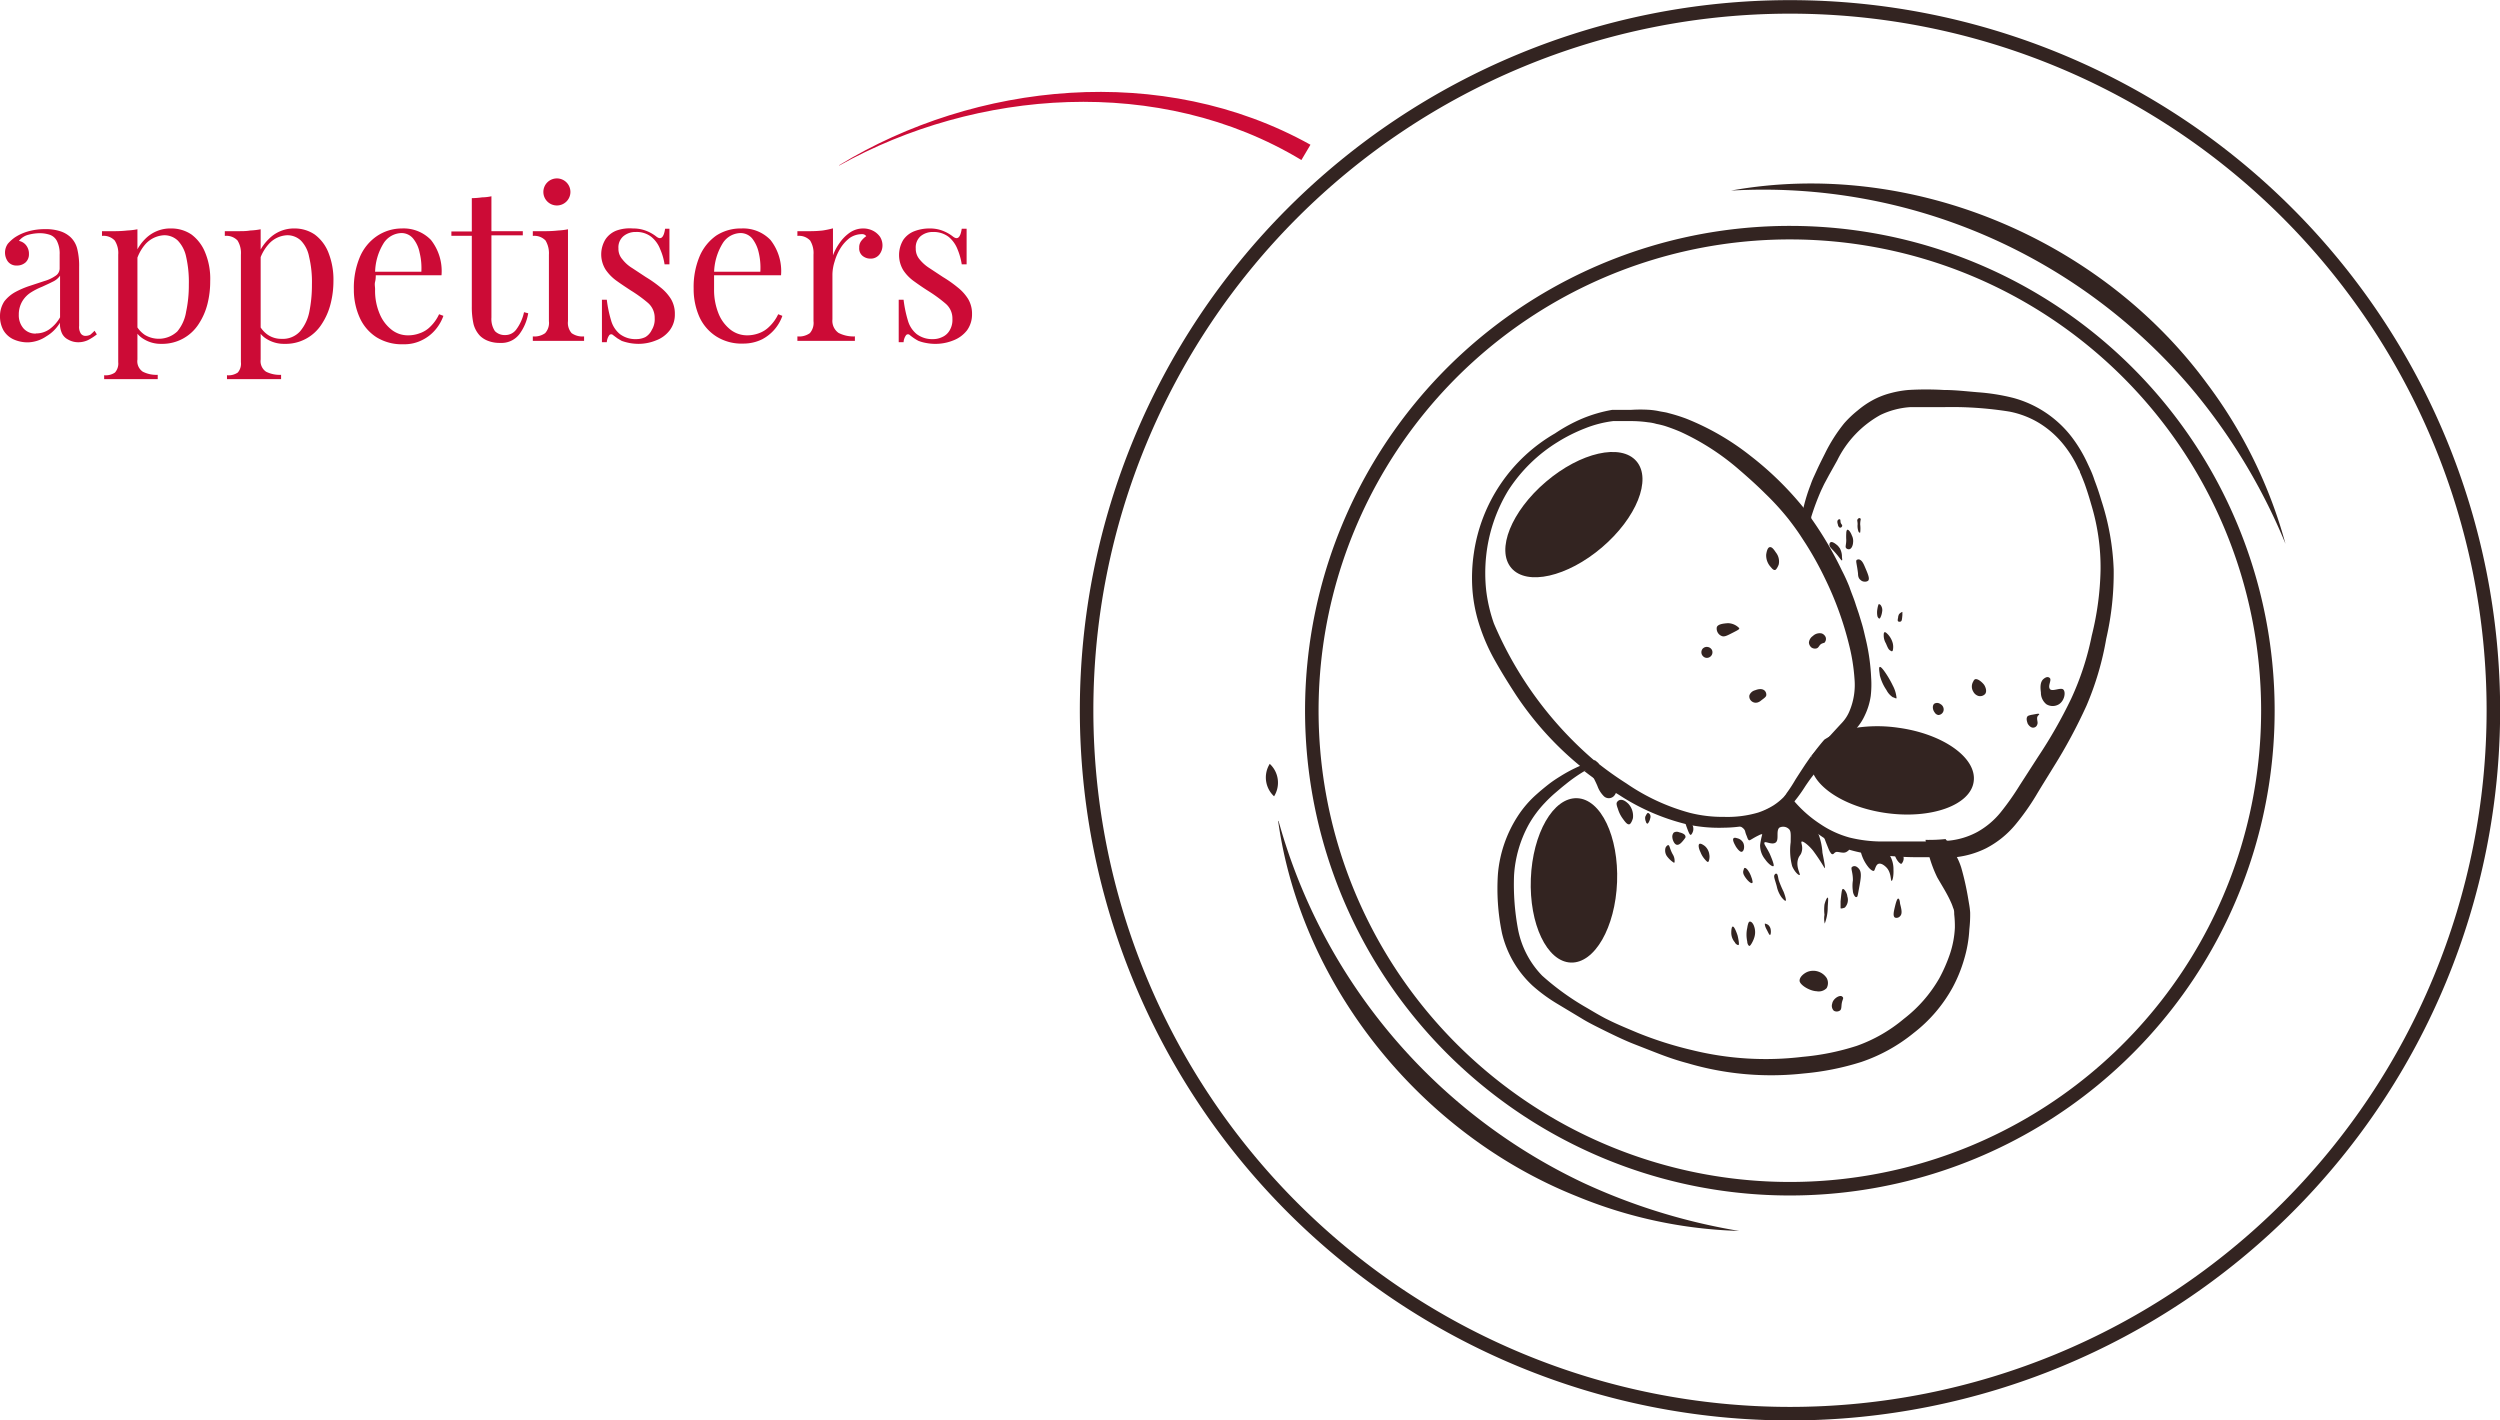<svg id="Livello_1" data-name="Livello 1" xmlns="http://www.w3.org/2000/svg" viewBox="0 0 184.82 105"><defs><style>.cls-1{fill:#cc0b36;}.cls-2{fill:none;stroke:#332421;stroke-miterlimit:10;}.cls-3{fill:#332421;}</style></defs><path class="cls-1" d="M592.75,357.22a2.54,2.54,0,0,1-1.12-.24,1.68,1.68,0,0,1-.71-.66,2.11,2.11,0,0,1-.25-1,2,2,0,0,1,.32-1.13,2.65,2.65,0,0,1,.83-.7,6.61,6.61,0,0,1,1.06-.45l1.06-.35a2.78,2.78,0,0,0,.82-.38.65.65,0,0,0,.32-.58v-1a2.08,2.08,0,0,0-.2-1,.94.94,0,0,0-.52-.46,2.34,2.34,0,0,0-.74-.12,3.32,3.32,0,0,0-.83.11,1.29,1.29,0,0,0-.72.46.88.88,0,0,1,.52.31,1,1,0,0,1,.22.66.81.81,0,0,1-.25.62.94.94,0,0,1-.66.23.78.78,0,0,1-.65-.3,1.13,1.13,0,0,1,0-1.31,2.91,2.91,0,0,1,.52-.47,3.57,3.57,0,0,1,.93-.43,4.5,4.5,0,0,1,1.31-.18,3.44,3.44,0,0,1,1.1.15,2.05,2.05,0,0,1,.76.43,1.77,1.77,0,0,1,.52.92,5.25,5.25,0,0,1,.13,1.31V356a.91.91,0,0,0,.12.56.41.41,0,0,0,.37.18.8.8,0,0,0,.33-.08,3,3,0,0,0,.32-.3l.17.27a4,4,0,0,1-.65.42,1.69,1.69,0,0,1-.8.16,1.49,1.49,0,0,1-.68-.2,1,1,0,0,1-.45-.46,1.73,1.73,0,0,1-.15-.78,2.83,2.83,0,0,1-1,1A2.54,2.54,0,0,1,592.75,357.22Zm.56-.66a1.71,1.71,0,0,0,1-.3,2.73,2.73,0,0,0,.8-.89v-3.08a1.34,1.34,0,0,1-.55.45c-.23.12-.5.24-.78.37a5.13,5.13,0,0,0-.81.41,2,2,0,0,0-.65.66,1.92,1.92,0,0,0-.26,1,1.47,1.47,0,0,0,.34,1,1.16,1.16,0,0,0,.94.39Z" transform="translate(-590.67 -331.91)"/><path class="cls-1" d="M600.83,348.86v9.63a.92.92,0,0,0,.4.9,2.2,2.2,0,0,0,1.1.23v.32l-1,0H599.1l-.73,0v-.29a1.19,1.19,0,0,0,.8-.2,1,1,0,0,0,.24-.77v-7.94a1.7,1.7,0,0,0-.26-1.05,1.13,1.13,0,0,0-.94-.34V349c.34,0,.66,0,1,0a8.46,8.46,0,0,0,.87-.05A5.27,5.27,0,0,0,600.83,348.86Zm2.51-.06a2.64,2.64,0,0,1,1.49.45,3.1,3.1,0,0,1,1,1.31,5.07,5.07,0,0,1,.38,2.14,6.75,6.75,0,0,1-.2,1.67,4.83,4.83,0,0,1-.65,1.49,3.19,3.19,0,0,1-2.76,1.47,2.38,2.38,0,0,1-1.3-.35,1.81,1.81,0,0,1-.74-.83l.16-.22a2,2,0,0,0,.66.74,2,2,0,0,0,2.4-.26,3,3,0,0,0,.65-1.46,9.26,9.26,0,0,0,.2-2,8.42,8.42,0,0,0-.2-2.06,2.47,2.47,0,0,0-.61-1.19,1.45,1.45,0,0,0-1-.4,2,2,0,0,0-1.4.66,3.29,3.29,0,0,0-.79,1.92l-.19-.22a3.3,3.3,0,0,1,.95-2.07A2.6,2.6,0,0,1,603.34,348.8Z" transform="translate(-590.67 -331.91)"/><path class="cls-1" d="M609.94,348.86v9.63a.94.94,0,0,0,.4.9,2.24,2.24,0,0,0,1.11.23v.32l-1,0h-2.28l-.72,0v-.29a1.2,1.2,0,0,0,.8-.2,1,1,0,0,0,.23-.77v-7.94a1.76,1.76,0,0,0-.25-1.05,1.13,1.13,0,0,0-.94-.34V349c.34,0,.66,0,1,0s.58,0,.88-.05A5.14,5.14,0,0,0,609.94,348.86Zm2.51-.06a2.64,2.64,0,0,1,1.49.45,3.05,3.05,0,0,1,1,1.31,5.41,5.41,0,0,1,.38,2.14,6.76,6.76,0,0,1-.21,1.67,4.83,4.83,0,0,1-.65,1.49,3.15,3.15,0,0,1-2.75,1.47,2.41,2.41,0,0,1-1.31-.35,1.74,1.74,0,0,1-.73-.83l.16-.22a2,2,0,0,0,.65.74,1.77,1.77,0,0,0,1,.29,1.72,1.72,0,0,0,1.37-.55,3.19,3.19,0,0,0,.69-1.46,9.9,9.9,0,0,0,.19-2,8,8,0,0,0-.21-2.06,2.33,2.33,0,0,0-.6-1.19,1.46,1.46,0,0,0-1-.4,1.94,1.94,0,0,0-1.39.66,3.25,3.25,0,0,0-.81,1.92l-.19-.22a3.36,3.36,0,0,1,1-2.07A2.6,2.6,0,0,1,612.45,348.8Z" transform="translate(-590.67 -331.91)"/><path class="cls-1" d="M620.37,348.8a2.81,2.81,0,0,1,2.16.85,3.72,3.72,0,0,1,.78,2.61h-5.54V352h4.05a4.83,4.83,0,0,0-.13-1.42,2.36,2.36,0,0,0-.49-1.05,1.11,1.11,0,0,0-.87-.39,1.62,1.62,0,0,0-1.28.72,4.23,4.23,0,0,0-.65,2.29l.05.06c0,.16,0,.34-.05.53s0,.37,0,.56a4.34,4.34,0,0,0,.35,1.84,2.86,2.86,0,0,0,.9,1.17,1.93,1.93,0,0,0,1.16.39,2.4,2.4,0,0,0,.88-.15,2,2,0,0,0,.79-.49,3,3,0,0,0,.65-.92l.32.12a3.25,3.25,0,0,1-.57,1,3,3,0,0,1-1,.79,2.88,2.88,0,0,1-1.38.31,3.56,3.56,0,0,1-2-.52,3.34,3.34,0,0,1-1.23-1.43,5,5,0,0,1-.44-2.11,5.85,5.85,0,0,1,.44-2.38,3.53,3.53,0,0,1,1.24-1.54A3.3,3.3,0,0,1,620.37,348.8Z" transform="translate(-590.67 -331.91)"/><path class="cls-1" d="M627,346.42V349h2.32v.31H627v6.08a1.61,1.61,0,0,0,.26,1,1,1,0,0,0,.74.29,1,1,0,0,0,.82-.39,3.27,3.27,0,0,0,.59-1.3l.31.08a3.56,3.56,0,0,1-.65,1.54,1.66,1.66,0,0,1-1.42.65,2.34,2.34,0,0,1-.87-.14,1.73,1.73,0,0,1-.62-.38,2,2,0,0,1-.48-.86,5.77,5.77,0,0,1-.13-1.31v-5.23h-1.51v-.32h1.51v-2.46a6.16,6.16,0,0,0,.76-.06A3.44,3.44,0,0,0,627,346.42Z" transform="translate(-590.67 -331.91)"/><path class="cls-1" d="M632.66,348.86v6.79a1.15,1.15,0,0,0,.27.89,1.38,1.38,0,0,0,.92.24v.33l-.81,0h-2.17l-.81,0v-.33a1.35,1.35,0,0,0,.91-.24,1.12,1.12,0,0,0,.28-.89v-4.91a1.84,1.84,0,0,0-.25-1.05,1.14,1.14,0,0,0-.94-.34V349c.33,0,.65,0,1,0a8.46,8.46,0,0,0,.87-.05A4.89,4.89,0,0,0,632.66,348.86Zm-.82-3.76a1,1,0,0,1,1,1,1,1,0,0,1-1,1,1,1,0,0,1-1-1A1,1,0,0,1,631.84,345.1Z" transform="translate(-590.67 -331.91)"/><path class="cls-1" d="M637.46,348.8a2.62,2.62,0,0,1,1.07.21,2.84,2.84,0,0,1,.65.38c.35.28.56.09.66-.57h.32c0,.3,0,.66,0,1s0,.95,0,1.63h-.36a4.44,4.44,0,0,0-.33-1.13,2.15,2.15,0,0,0-.65-.9,1.74,1.74,0,0,0-1.14-.36,1.39,1.39,0,0,0-.92.31,1.08,1.08,0,0,0-.37.9,1.16,1.16,0,0,0,.29.81,2.67,2.67,0,0,0,.73.65l1,.66a9.11,9.11,0,0,1,1.08.76,3.37,3.37,0,0,1,.78.86,2.11,2.11,0,0,1,.29,1.12,1.91,1.91,0,0,1-.38,1.2,2.25,2.25,0,0,1-1,.74,3.43,3.43,0,0,1-1.3.26,3.68,3.68,0,0,1-.66-.06,4,4,0,0,1-.59-.16l-.32-.19-.32-.24a.19.19,0,0,0-.27,0h0a1,1,0,0,0-.19.53h-.36c0-.33,0-.74,0-1.22s0-1.13,0-1.92h.36a9,9,0,0,0,.32,1.54,2,2,0,0,0,.65,1,1.9,1.9,0,0,0,1.22.37,1.52,1.52,0,0,0,.66-.15,1.19,1.19,0,0,0,.47-.52,1.5,1.5,0,0,0,.22-.88,1.45,1.45,0,0,0-.5-1.13,10.24,10.24,0,0,0-1.27-.92c-.38-.25-.73-.48-1.06-.72a3.28,3.28,0,0,1-.8-.82,2.12,2.12,0,0,1,0-2.25,1.72,1.72,0,0,1,.85-.65A2.92,2.92,0,0,1,637.46,348.8Z" transform="translate(-590.67 -331.91)"/><path class="cls-1" d="M645.48,348.8a2.8,2.8,0,0,1,2.15.85,3.72,3.72,0,0,1,.78,2.61h-5.53V352h4a4.82,4.82,0,0,0-.12-1.42,2.6,2.6,0,0,0-.49-1.05,1.13,1.13,0,0,0-.88-.39,1.6,1.6,0,0,0-1.27.72,4.32,4.32,0,0,0-.66,2.29l0,.06c0,.16,0,.34,0,.53v.56a4.67,4.67,0,0,0,.35,1.84,2.86,2.86,0,0,0,.9,1.17,2,2,0,0,0,1.16.39,2.49,2.49,0,0,0,.89-.15,2.06,2.06,0,0,0,.78-.49,3,3,0,0,0,.66-.92l.31.12A3.12,3.12,0,0,1,647,357a3.13,3.13,0,0,1-1.38.31,3.49,3.49,0,0,1-2-.53,3.37,3.37,0,0,1-1.24-1.43,5.08,5.08,0,0,1-.43-2.11,5.85,5.85,0,0,1,.44-2.38,3.59,3.59,0,0,1,1.24-1.54A3.3,3.3,0,0,1,645.48,348.8Z" transform="translate(-590.67 -331.91)"/><path class="cls-1" d="M654.49,348.8a1.59,1.59,0,0,1,.74.18,1.41,1.41,0,0,1,.5.44,1.18,1.18,0,0,1,.18.63,1.09,1.09,0,0,1-.24.69.81.81,0,0,1-.65.29.91.91,0,0,1-.59-.21.71.71,0,0,1-.24-.6.76.76,0,0,1,.16-.51,1.65,1.65,0,0,1,.36-.34.36.36,0,0,0-.32-.15,1.6,1.6,0,0,0-.9.28,2.86,2.86,0,0,0-.68.75,3.86,3.86,0,0,0-.44,1,3.31,3.31,0,0,0-.16.94v3.33a1.09,1.09,0,0,0,.45,1,2.41,2.41,0,0,0,1.21.26v.33l-1,0h-2.46l-.79,0v-.33a1.36,1.36,0,0,0,.92-.24,1.15,1.15,0,0,0,.27-.89v-4.91a1.76,1.76,0,0,0-.25-1.05,1.13,1.13,0,0,0-.94-.34V349c.34,0,.66,0,1,0a8.46,8.46,0,0,0,.87-.05,6.85,6.85,0,0,0,.76-.16v2a3.87,3.87,0,0,1,.49-.92,3,3,0,0,1,.78-.78A1.73,1.73,0,0,1,654.49,348.8Z" transform="translate(-590.67 -331.91)"/><path class="cls-1" d="M659.4,348.8a2.57,2.57,0,0,1,1.06.21,2.84,2.84,0,0,1,.65.38c.35.28.56.09.66-.57h.36c0,.3,0,.66,0,1s0,.95,0,1.63h-.36a4.87,4.87,0,0,0-.32-1.13,2.24,2.24,0,0,0-.65-.9,1.83,1.83,0,0,0-1.15-.36,1.4,1.4,0,0,0-.92.31,1.1,1.1,0,0,0-.36.9,1.2,1.2,0,0,0,.28.81,3,3,0,0,0,.73.65l1,.66a9.11,9.11,0,0,1,1.08.76,3.37,3.37,0,0,1,.78.86,2.11,2.11,0,0,1,.29,1.12,2,2,0,0,1-.37,1.2,2.34,2.34,0,0,1-1,.74,3.55,3.55,0,0,1-2,.2,3,3,0,0,1-.59-.16,3.37,3.37,0,0,1-.32-.19,3.81,3.81,0,0,1-.32-.24.19.19,0,0,0-.27,0h0a1,1,0,0,0-.19.53h-.36c0-.33,0-.74,0-1.22s0-1.13,0-1.92h.36a9,9,0,0,0,.32,1.54,2,2,0,0,0,.65,1,1.9,1.9,0,0,0,1.22.37,1.52,1.52,0,0,0,.66-.15,1.17,1.17,0,0,0,.54-.47,1.49,1.49,0,0,0,.22-.87,1.43,1.43,0,0,0-.5-1.13,10.61,10.61,0,0,0-1.27-.93c-.38-.24-.73-.48-1.06-.72a3.12,3.12,0,0,1-.8-.82,2.17,2.17,0,0,1,0-2.25,1.76,1.76,0,0,1,.85-.65A3.11,3.11,0,0,1,659.4,348.8Z" transform="translate(-590.67 -331.91)"/><path class="cls-1" d="M652.71,344.12c10.06-6.14,23.87-7.62,34.84-1.51l-.67,1.13c-10.5-6.33-24.09-5.23-34.17.41Z" transform="translate(-590.67 -331.91)"/><path class="cls-2" d="M758.33,384.42A35.34,35.34,0,1,1,723,349.11h0A35.33,35.33,0,0,1,758.33,384.42Z" transform="translate(-590.67 -331.91)"/><path class="cls-3" d="M684.86,390.78a1.9,1.9,0,0,1-.32-2.4A1.9,1.9,0,0,1,684.86,390.78Z" transform="translate(-590.67 -331.91)"/><path class="cls-3" d="M718.64,346c13.2-2.38,27.3,3.51,35.2,14.28a35.07,35.07,0,0,1,5.79,11.83A43.8,43.8,0,0,0,753,361,41.45,41.45,0,0,0,718.64,346Z" transform="translate(-590.67 -331.91)"/><path class="cls-3" d="M685.19,392.6a42,42,0,0,0,22.52,26.75,44.69,44.69,0,0,0,11.53,3.56,34,34,0,0,1-12-2.56c-11.46-4.57-20.36-15.48-22.08-27.75Z" transform="translate(-590.67 -331.91)"/><path class="cls-2" d="M775,384.42a52,52,0,1,1-52-52,52,52,0,0,1,52,52Z" transform="translate(-590.67 -331.91)"/><path class="cls-3" d="M724.54,388a2,2,0,0,1,.05-.24l-.45.65c-.25.38-.5.76-.74,1.14a11.09,11.09,0,0,1-.65,1l-.07.11-.15.18a4.35,4.35,0,0,1-.75.61,5.29,5.29,0,0,1-1.13.53,8,8,0,0,1-2.52.32,9.86,9.86,0,0,1-2.54-.3,15.36,15.36,0,0,1-4.68-2.17,24.72,24.72,0,0,1-2.06-1.46q-.39.17-.75.36l-.31.18a25.57,25.57,0,0,0,2.58,1.77,16.13,16.13,0,0,0,5,2.17,11.09,11.09,0,0,0,2.76.25,9.77,9.77,0,0,0,2.73-.42,5.46,5.46,0,0,0,2.06-1.19h0c.11-.1.21-.21.31-.32v0a12.64,12.64,0,0,0,.8-1.12c.2-.31.42-.61.65-.9A2.06,2.06,0,0,1,724.54,388ZM729,382a15.15,15.15,0,0,0-.38-2.76c-.11-.45-.2-.89-.33-1.3l-.2-.66-.22-.65c-.13-.44-.32-.86-.47-1.31a12.89,12.89,0,0,0-.57-1.25,26.37,26.37,0,0,0-2.28-3.87h0c-.18-.26-.36-.51-.55-.76h0l0,0a23.68,23.68,0,0,0-3.92-3.83,18.93,18.93,0,0,0-4.75-2.75,12.4,12.4,0,0,0-1.31-.41c-.22-.07-.46-.09-.69-.14s-.46-.08-.69-.1a10.74,10.74,0,0,0-1.39,0l-.69,0-.34,0h-.36a10.34,10.34,0,0,0-2.23.65h0a12,12,0,0,0-2,1.09,12.24,12.24,0,0,0-6,8.85,12.4,12.4,0,0,0-.1,2.79,11.25,11.25,0,0,0,.58,2.74,13.91,13.91,0,0,0,1.14,2.52c.45.8.92,1.55,1.41,2.31a23.82,23.82,0,0,0,4.83,5.38h0l.42.34a24.84,24.84,0,0,0,2.57,1.76,16,16,0,0,0,5,2.17,11.14,11.14,0,0,0,2.76.26,9.66,9.66,0,0,0,2.73-.42,5.35,5.35,0,0,0,2.06-1.2h0a3,3,0,0,0,.31-.31v0a10.87,10.87,0,0,0,.8-1.12c.21-.31.42-.61.66-.9l.12-.17a24.73,24.73,0,0,1,1.73-2c.31-.3.66-.57,1-.91a2.57,2.57,0,0,0,.35-.39,3.77,3.77,0,0,0,.53-.85,4.9,4.9,0,0,0,.44-1.44A7.45,7.45,0,0,0,729,382Zm-4.36,5.82-.45.65c-.25.38-.5.76-.74,1.14a11.09,11.09,0,0,1-.65,1l-.07.11-.15.18a4.35,4.35,0,0,1-.75.61,5.29,5.29,0,0,1-1.13.53,8,8,0,0,1-2.52.32,9.86,9.86,0,0,1-2.54-.3,15.36,15.36,0,0,1-4.68-2.17,24.72,24.72,0,0,1-2.06-1.46l-.31-.25A27.47,27.47,0,0,1,701.11,378a11.47,11.47,0,0,1-.57-2.45,12.08,12.08,0,0,1,0-2.55,11.7,11.7,0,0,1,1.63-4.83,11.54,11.54,0,0,1,3.67-3.59,12.16,12.16,0,0,1,2-1,8.35,8.35,0,0,1,2.09-.54l.31,0h1a8.93,8.93,0,0,1,1.27.09,3.24,3.24,0,0,1,.62.12,6.23,6.23,0,0,1,.62.15c.4.13.8.28,1.19.45a18.09,18.09,0,0,1,4.32,2.8c.65.56,1.31,1.15,1.92,1.76a19.38,19.38,0,0,1,1.73,1.9c.27.35.53.7.78,1.07l.08.12.39.6h0a24.84,24.84,0,0,1,1.45,2.62,24.23,24.23,0,0,1,1.76,4.87,14.12,14.12,0,0,1,.4,2.51,5,5,0,0,1-.35,2.33,2.87,2.87,0,0,1-.61.95c-.28.3-.61.66-.92,1l-.27.32A12,12,0,0,0,724.59,387.79Z" transform="translate(-590.67 -331.91)"/><ellipse class="cls-3" cx="707.03" cy="369.96" rx="6.08" ry="3.19" transform="translate(-661.73 215.09) rotate(-40.44)"/><path class="cls-3" d="M746.38,379.13a22,22,0,0,1-1.46,4.95,38.5,38.5,0,0,1-2.43,4.52c-.44.72-.89,1.43-1.31,2.14a17.66,17.66,0,0,1-1.52,2.14,7,7,0,0,1-2.16,1.74,6.73,6.73,0,0,1-2.24.66c-.15,0-.29,0-.44,0h-1.54l-1,0c-.85,0-1.69-.07-2.55-.14a11,11,0,0,1-2.61-.49,7.72,7.72,0,0,1-2.32-1.31,8.59,8.59,0,0,1-1.77-1.89h0a7.22,7.22,0,0,1-.42-.65.9.9,0,0,0,.15-.19.39.39,0,0,0,.08-.1l.49.65.07.08a9,9,0,0,0,1.84,1.59,7.29,7.29,0,0,0,2.17,1,10.09,10.09,0,0,0,2.39.29H733a12.21,12.21,0,0,0,1.49-.06h.23a5.55,5.55,0,0,0,2.14-.65,5.94,5.94,0,0,0,1.71-1.44,19.45,19.45,0,0,0,1.41-2l1.36-2.11a35.24,35.24,0,0,0,2.45-4.3,20.83,20.83,0,0,0,1.52-4.66,21.7,21.7,0,0,0,.65-4.87,16,16,0,0,0-.7-4.86c-.14-.5-.3-1-.47-1.48-.11-.29-.22-.57-.35-.86,0-.1-.09-.2-.14-.31a8.2,8.2,0,0,0-1.09-1.76,7,7,0,0,0-1.78-1.57,6.71,6.71,0,0,0-2.2-.85,26.9,26.9,0,0,0-4.91-.33c-.84,0-1.67,0-2.45,0a6,6,0,0,0-2.19.58,7.73,7.73,0,0,0-3.19,3.36l-.61,1.09-.29.54c-.1.18-.18.37-.27.55a18,18,0,0,0-.75,2h0c0,.1,0,.2-.08.3a15.81,15.81,0,0,0-.34,1.55l-.39-.61-.09-.12c0-.33.09-.65.15-1s.12-.6.2-.9h0a12.74,12.74,0,0,1,.5-1.59,6.25,6.25,0,0,1,.24-.6l.27-.59c.18-.39.37-.76.56-1.14a11.86,11.86,0,0,1,1.42-2.23,7.92,7.92,0,0,1,1-.95,6.6,6.6,0,0,1,1.09-.75,5.86,5.86,0,0,1,1.31-.52,7.63,7.63,0,0,1,1.35-.24,22.73,22.73,0,0,1,2.61,0c.84,0,1.67.1,2.53.17a15.07,15.07,0,0,1,2.58.41,8.11,8.11,0,0,1,4.35,2.9,10.36,10.36,0,0,1,1.19,2l.14.3a7.17,7.17,0,0,1,.36.91c.19.49.36,1,.51,1.51a18.56,18.56,0,0,1,.9,5.06A21.62,21.62,0,0,1,746.38,379.13Z" transform="translate(-590.67 -331.91)"/><path class="cls-3" d="M736.58,389.69c-.23,1.74-3.13,2.79-6.45,2.33-2.61-.36-4.75-1.55-5.4-2.9a1.93,1.93,0,0,1-.19-1.09,2,2,0,0,1,.05-.24c.3-.41.61-.81.95-1.2a5.87,5.87,0,0,1,2.37-.88,10.67,10.67,0,0,1,3.09,0C734.32,386.16,736.83,387.94,736.58,389.69Z" transform="translate(-590.67 -331.91)"/><path class="cls-3" d="M736.26,400.61a9.4,9.4,0,0,1-.39,2.23,10.6,10.6,0,0,1-.84,2.06,10.82,10.82,0,0,1-2.89,3.38,12.44,12.44,0,0,1-3.87,2.14,19.86,19.86,0,0,1-4.26.85,21.83,21.83,0,0,1-8.58-.76c-.69-.18-1.37-.41-2-.65s-1.31-.51-2-.78-1.62-.72-2.42-1.12h0c-.48-.24-1-.5-1.43-.77l-1.83-1.1a12,12,0,0,1-1.78-1.31,7.7,7.7,0,0,1-2.26-3.88,16.25,16.25,0,0,1-.3-4.4,9.32,9.32,0,0,1,1.43-4.2,7.81,7.81,0,0,1,1.45-1.69c.27-.24.56-.48.84-.7s.58-.42.89-.61a10.91,10.91,0,0,1,1.39-.74h0l.55-.23.62-.22.3.25c-.26.11-.5.23-.75.36l-.3.18a11.44,11.44,0,0,0-1.43,1c-.27.21-.53.44-.78.65a10,10,0,0,0-.74.71,8.11,8.11,0,0,0-1.19,1.6,8.93,8.93,0,0,0-1.09,3.78,18,18,0,0,0,.3,4,6.75,6.75,0,0,0,1.78,3.4,19.23,19.23,0,0,0,3.34,2.4c.44.26.89.53,1.35.77l.47.23c.61.29,1.27.56,1.91.83a27.26,27.26,0,0,0,4,1.27,22.74,22.74,0,0,0,8.18.5,18.2,18.2,0,0,0,4-.81,11.24,11.24,0,0,0,3.49-2,10.15,10.15,0,0,0,2.62-3,11.66,11.66,0,0,0,.79-1.81,7.15,7.15,0,0,0,.36-1.93,7.88,7.88,0,0,0-.05-1c0-.15,0-.31-.08-.46a3.34,3.34,0,0,0-.17-.44c-.27-.61-.65-1.2-1-1.81a9.22,9.22,0,0,1-.58-1.51c0-.15-.09-.29-.12-.44s-.13-.54-.17-.83a12,12,0,0,0,1.48-.06l.15.2a8.12,8.12,0,0,1,.65,1.06,4.81,4.81,0,0,1,.36.85,20.22,20.22,0,0,1,.49,2.15l.1.59a5.73,5.73,0,0,1,.07.58A9.61,9.61,0,0,1,736.26,400.61Z" transform="translate(-590.67 -331.91)"/><ellipse class="cls-3" cx="707.03" cy="397" rx="6.08" ry="3.19" transform="translate(-307.61 756.28) rotate(-87.79)"/><path class="cls-3" d="M717.59,378.28a.59.59,0,0,0,.39.66c.19.06.39-.05.8-.26s.47-.24.47-.33a1.19,1.19,0,0,0-.87-.37C718.29,378,717.68,378,717.59,378.28Z" transform="translate(-590.67 -331.91)"/><path class="cls-3" d="M716.57,379.84a.41.41,0,0,0,0,.58.39.39,0,0,0,.47.08.41.41,0,0,0,.19-.54.43.43,0,0,0-.59-.17Z" transform="translate(-590.67 -331.91)"/><path class="cls-3" d="M720,383.31a.61.61,0,0,1,.42-.37c.13-.05.51-.19.73.05a.43.43,0,0,1,.1.29c0,.14-.14.23-.38.41a.68.68,0,0,1-.26.15.48.48,0,0,1-.48-.12A.45.45,0,0,1,720,383.31Z" transform="translate(-590.67 -331.91)"/><path class="cls-3" d="M724.69,378.93a.65.65,0,0,0-.29.49.52.52,0,0,0,.19.36.45.45,0,0,0,.39.06c.18-.07.17-.27.4-.36s.12,0,.17-.06a.4.4,0,0,0,.09-.4.5.5,0,0,0-.29-.28A.72.72,0,0,0,724.69,378.93Z" transform="translate(-590.67 -331.91)"/><path class="cls-3" d="M721.52,372.36c-.19,0-.26.4-.28.56a1.26,1.26,0,0,0,.34.91c.1.12.19.23.31.22s.28-.39.28-.42a1.06,1.06,0,0,0-.2-.86C721.88,372.65,721.7,372.33,721.52,372.36Z" transform="translate(-590.67 -331.91)"/><path class="cls-3" d="M727.25,371.07c.12,0,.27.27.32.42a.9.9,0,0,1,.09.56c0,.09-.07.41-.26.46a.26.26,0,0,1-.24-.07c-.1-.1,0-.24,0-.62a4,4,0,0,1,0-.49C727.16,371.22,727.19,371.08,727.25,371.07Z" transform="translate(-590.67 -331.91)"/><path class="cls-3" d="M726,372c.16-.1.51.24.53.25a1.84,1.84,0,0,1,.17.22,1.34,1.34,0,0,1,.14.51c0,.23.05.34,0,.36s-.17-.21-.5-.58-.44-.42-.42-.61A.18.18,0,0,1,726,372Z" transform="translate(-590.67 -331.91)"/><path class="cls-3" d="M727.94,373.3c-.1.08,0,.26.09,1,0,.23.05.38.19.49a.43.43,0,0,0,.31.12.37.37,0,0,0,.25-.07c.13-.15,0-.46-.26-1.06-.12-.28-.22-.45-.4-.51A.28.28,0,0,0,727.94,373.3Z" transform="translate(-590.67 -331.91)"/><path class="cls-3" d="M728,370.3c-.06.07,0,.14,0,.37a1.2,1.2,0,0,0,.07.55c.08.1.08.07.12.06a2.53,2.53,0,0,0,0-.6c0-.35.09-.4,0-.45S728.06,370.23,728,370.3Z" transform="translate(-590.67 -331.91)"/><path class="cls-3" d="M726.55,370.35c-.11.11,0,.33,0,.38s.08.19.16.19a.16.16,0,0,0,.15-.15c0-.07-.05-.08-.1-.19s0-.26-.08-.28A.13.13,0,0,0,726.55,370.35Z" transform="translate(-590.67 -331.91)"/><path class="cls-3" d="M729.56,376.57s-.06.1-.1.37a1.4,1.4,0,0,0,0,.5c0,.05.08.2.15.2s.18-.3.2-.5a.61.61,0,0,0-.11-.5A.21.21,0,0,0,729.56,376.57Z" transform="translate(-590.67 -331.91)"/><path class="cls-3" d="M731,377.49c0,.11-.08.3,0,.36a.21.21,0,0,0,.2,0c.07-.05.08-.13.11-.47,0-.15,0-.21,0-.23s-.17.07-.25.17A.83.83,0,0,0,731,377.49Z" transform="translate(-590.67 -331.91)"/><path class="cls-3" d="M729.93,378.9a1.14,1.14,0,0,0,.16.57c.15.35.19.45.32.53s.13.08.19,0a1.18,1.18,0,0,0,0-.53,1.53,1.53,0,0,0-.35-.65c-.08-.08-.19-.2-.26-.17S729.93,378.85,729.93,378.9Z" transform="translate(-590.67 -331.91)"/><path class="cls-3" d="M729.64,381.22c-.11,0,0,.5,0,.61a3.35,3.35,0,0,0,.49,1.09,1.38,1.38,0,0,0,.48.54c.08,0,.21.11.27.07a2.4,2.4,0,0,0-.28-.94c-.1-.21-.21-.41-.33-.61S729.75,381.15,729.64,381.22Z" transform="translate(-590.67 -331.91)"/><path class="cls-3" d="M736.55,382.29a.72.72,0,0,0,0,.75.63.63,0,0,0,.38.32.5.5,0,0,0,.5-.15c.16-.22,0-.55-.07-.66s-.45-.51-.69-.42A.35.35,0,0,0,736.55,382.29Z" transform="translate(-590.67 -331.91)"/><path class="cls-3" d="M733.69,383.92c-.18.11-.16.45,0,.65a.39.39,0,0,0,.28.2.41.41,0,0,0,.39-.37.45.45,0,0,0-.24-.44A.41.41,0,0,0,733.69,383.92Z" transform="translate(-590.67 -331.91)"/><path class="cls-3" d="M740.56,384.87c-.14.17,0,.47,0,.5s.2.38.46.33a.31.31,0,0,0,.25-.2c.08-.17,0-.27,0-.49s.19-.25.15-.31-.21,0-.59.06C740.64,384.81,740.59,384.83,740.56,384.87Z" transform="translate(-590.67 -331.91)"/><path class="cls-3" d="M710.22,391.2c-.05.07-.07.17.06.51a2.31,2.31,0,0,0,.38.75c.17.24.32.42.46.39s.26-.4.27-.46a1.33,1.33,0,0,0-.34-1.06c-.09-.08-.34-.34-.62-.28A.35.35,0,0,0,710.22,391.2Z" transform="translate(-590.67 -331.91)"/><path class="cls-3" d="M708.35,389.16c.19.37.33.65.42.87a2,2,0,0,0,.43.7.53.53,0,0,0,.74.07l0,0a.72.72,0,0,0,.24-.47C710.23,389.91,709.46,389.45,708.35,389.16Z" transform="translate(-590.67 -331.91)"/><path class="cls-3" d="M712.3,392.29a.65.65,0,0,0,.06.39c0,.07.07.12.11.12s.17-.22.19-.37a.37.37,0,0,0,0-.29s-.08-.13-.16-.13S712.32,392.26,712.3,392.29Z" transform="translate(-590.67 -331.91)"/><path class="cls-3" d="M714.41,393.46a.46.46,0,0,0-.1.4c0,.08.11.45.31.5s.4-.2.55-.39.11-.2.1-.22c0-.21-.42-.3-.46-.31A.43.43,0,0,0,714.41,393.46Z" transform="translate(-590.67 -331.91)"/><path class="cls-3" d="M714,394.39c.11,0,.09.23.32.66a.9.9,0,0,1,.15.51c0,.1,0,.12-.05.13a1.87,1.87,0,0,1-.46-.41.74.74,0,0,1-.16-.7C713.83,394.52,713.91,394.39,714,394.39Z" transform="translate(-590.67 -331.91)"/><path class="cls-3" d="M716.3,394.3c-.12.09,0,.45.08.6a1.76,1.76,0,0,0,.3.51c.12.14.21.24.27.22s.13-.32.09-.52a1,1,0,0,0-.33-.65S716.41,394.22,716.3,394.3Z" transform="translate(-590.67 -331.91)"/><path class="cls-3" d="M715.21,392.58c.07.24.15.48.24.71s.15.34.21.34.17-.2.19-.35a.66.66,0,0,0-.18-.55A.59.59,0,0,0,715.21,392.58Z" transform="translate(-590.67 -331.91)"/><path class="cls-3" d="M718.83,393.88c-.13.13.14.55.15.58s.29.47.46.42.22-.4.11-.65a.66.66,0,0,0-.45-.35C719,393.85,718.89,393.82,718.83,393.88Z" transform="translate(-590.67 -331.91)"/><path class="cls-3" d="M719.66,396.07c.15,0,.35.33.44.56,0,0,.21.5.11.56s-.32-.16-.44-.32-.31-.4-.2-.65C719.58,396.14,719.61,396.08,719.66,396.07Z" transform="translate(-590.67 -331.91)"/><path class="cls-3" d="M718.77,400.41c-.11,0-.11.42-.11.44a1.08,1.08,0,0,0,.27.73c0,.06.19.23.27.19s-.06-.66-.08-.72S718.9,400.39,718.77,400.41Z" transform="translate(-590.67 -331.91)"/><path class="cls-3" d="M720,400.05s-.09,0-.16.46a2.31,2.31,0,0,0,0,1c0,.15.08.32.16.33s.28-.37.34-.56a1.3,1.3,0,0,0,0-.91C720.29,400.22,720.15,400,720,400.05Z" transform="translate(-590.67 -331.91)"/><path class="cls-3" d="M721.14,400.2c0,.05,0,.18.12.4s.2.43.26.43.08-.22.06-.35a.56.56,0,0,0-.2-.4C721.3,400.23,721.14,400.17,721.14,400.2Z" transform="translate(-590.67 -331.91)"/><path class="cls-3" d="M721.87,396.57c-.1.12,0,.31.15.85a2.12,2.12,0,0,0,.36.83s.23.29.3.25-.07-.45-.15-.66a7.91,7.91,0,0,1-.36-.85c-.06-.25-.07-.47-.17-.49A.12.12,0,0,0,721.87,396.57Z" transform="translate(-590.67 -331.91)"/><path class="cls-3" d="M719.13,392.92c.37.13.51.3.55.43a1.9,1.9,0,0,0,.12.36c.07.2.11.3.18.32s.26-.15.7-.36c.21-.11.25-.09.27-.08a5.66,5.66,0,0,0-.16.8,1.64,1.64,0,0,0,.38,1.06c.19.28.51.55.61.49s-.25-.85-.28-.92c-.25-.51-.46-.73-.38-.83s.57.21.83,0,0-.84.26-1.09a.61.61,0,0,1,.69.08c.18.15.16.38.15,1a4.55,4.55,0,0,0,.11,1.76c.18.43.49.71.56.65s-.34-.65-.09-1.26c.08-.19.17-.21.23-.43.13-.42-.08-.7,0-.77s.5.24.84.66a13.91,13.91,0,0,1,.86,1.3c.06,0,0-.32-.16-1.14a4.74,4.74,0,0,0-.35-1.52,3.13,3.13,0,0,0-.19-.36l-2-2.06-3.06,1.49Z" transform="translate(-590.67 -331.91)"/><path class="cls-3" d="M724.31,403.75c-.25.1-.6.36-.6.66s.73.76,1.26.78a.81.81,0,0,0,.74-.23.77.77,0,0,0,0-.75A1.19,1.19,0,0,0,724.31,403.75Z" transform="translate(-590.67 -331.91)"/><path class="cls-3" d="M726.12,406.11c.06-.38.55-.66.72-.54s.06.18,0,.45,0,.52-.17.61a.42.42,0,0,1-.43,0A.51.51,0,0,1,726.12,406.11Z" transform="translate(-590.67 -331.91)"/><path class="cls-3" d="M725.57,400.19a3.44,3.44,0,0,0,.22-1.14c0-.26.07-.77,0-.78s-.18.27-.24.51a3.21,3.21,0,0,0,0,.76A1.58,1.58,0,0,0,725.57,400.19Z" transform="translate(-590.67 -331.91)"/><path class="cls-3" d="M725.51,393.79c.1.29.21.54.29.75s.21.51.33.52.11-.1.26-.16.54.13.77,0,.23-.17.28-.51" transform="translate(-590.67 -331.91)"/><path class="cls-3" d="M728.19,394.67a2.92,2.92,0,0,0,.65,1.4c.16.17.28.24.36.22s.12-.42.32-.51.45.1.6.25c.38.38.31,1,.39,1s.16-.39.14-.82a2,2,0,0,0-.3-1.11A1.94,1.94,0,0,0,728.19,394.67Z" transform="translate(-590.67 -331.91)"/><path class="cls-3" d="M726.91,397.63c-.08,0-.11.32-.17.91,0,.31,0,.46,0,.51s.24,0,.32-.05a.82.82,0,0,0,.18-.82C727.22,397.91,727,397.6,726.91,397.63Z" transform="translate(-590.67 -331.91)"/><path class="cls-3" d="M727.59,396c-.13.1.07.38.06,1a2.55,2.55,0,0,0,0,.78c0,.17.14.46.24.45s.1,0,.2-.57c.15-.8.24-1.26,0-1.53S727.68,395.94,727.59,396Z" transform="translate(-590.67 -331.91)"/><path class="cls-3" d="M731,398.34c-.09,0-.18.35-.23.55-.09.38-.19.76,0,.86a.35.35,0,0,0,.37-.11c.17-.17.12-.46,0-.91C731.12,398.52,731.09,398.35,731,398.34Z" transform="translate(-590.67 -331.91)"/><path class="cls-3" d="M730.72,395a1.34,1.34,0,0,0,.33.66c.08.07.13.12.19.11a.57.57,0,0,0,0-.8A.51.51,0,0,0,730.72,395Z" transform="translate(-590.67 -331.91)"/><path class="cls-3" d="M741.75,382.1c-.3.24-.23.76-.2,1a1.1,1.1,0,0,0,.4.87.89.89,0,0,0,.94,0c.41-.27.51-.89.32-1.08s-.84.19-1-.05.15-.65,0-.8S741.87,382,741.75,382.1Z" transform="translate(-590.67 -331.91)"/></svg>